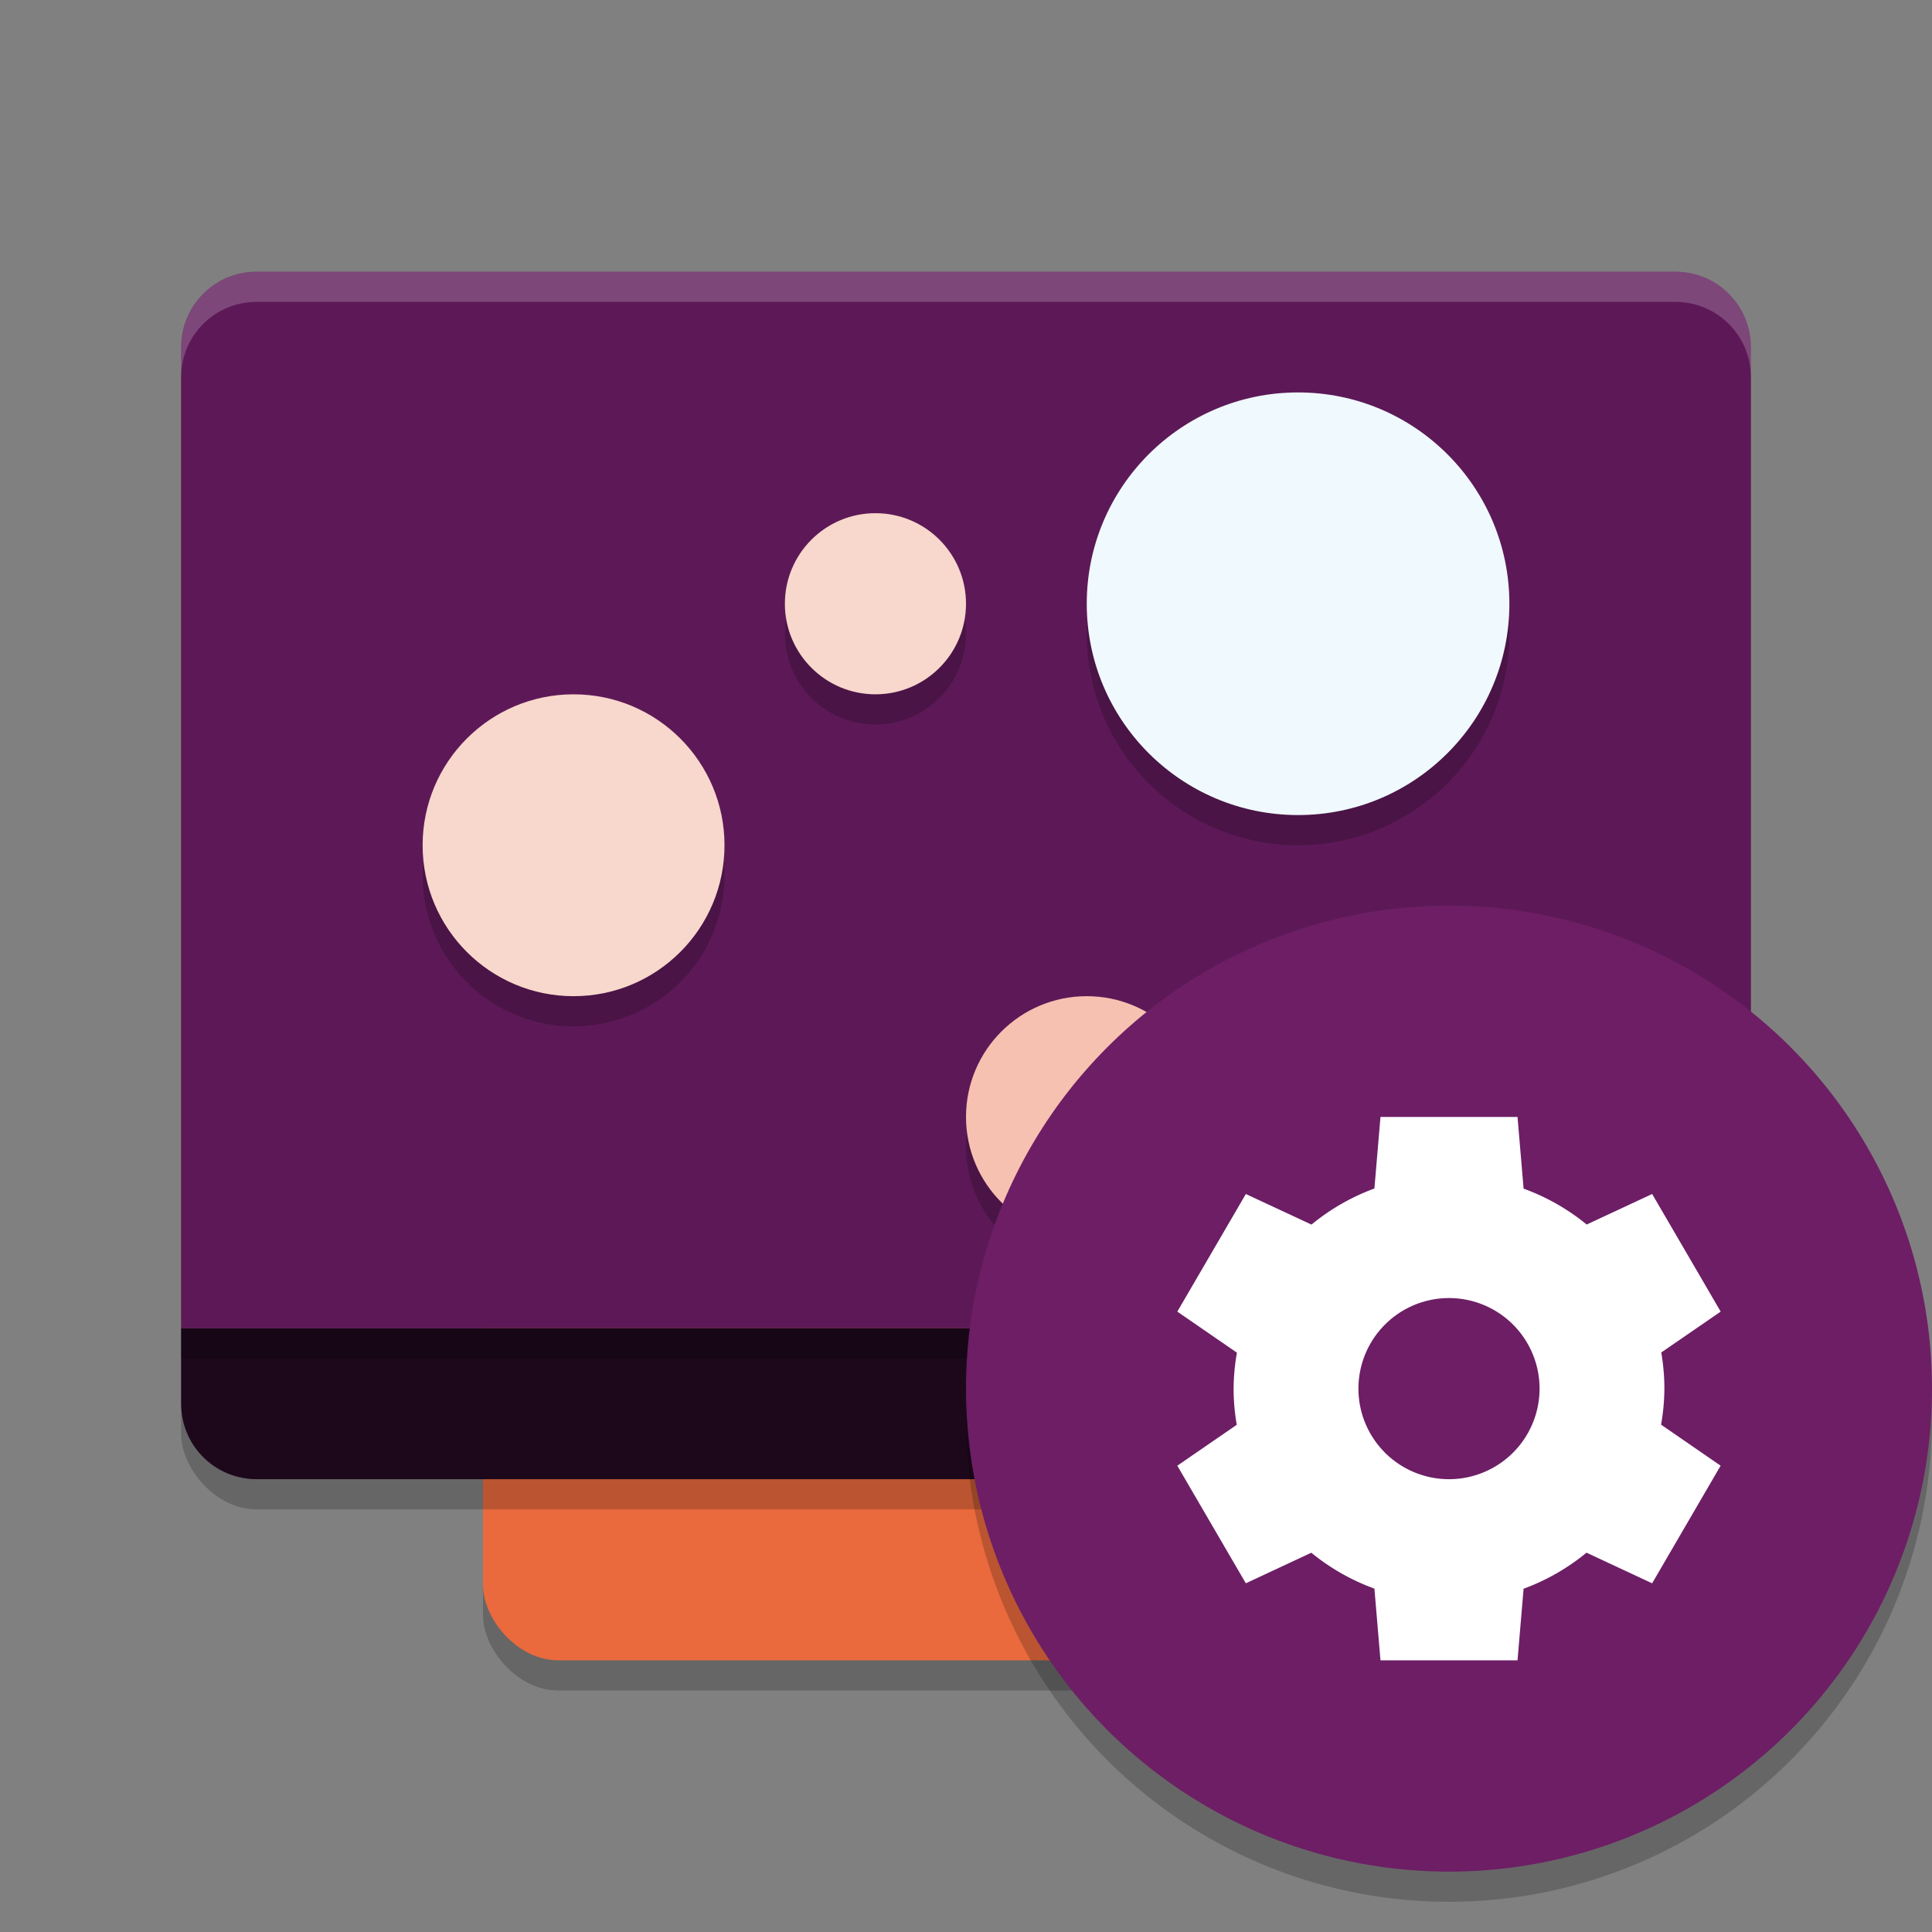 <svg xmlns="http://www.w3.org/2000/svg" width="64" height="64" version="1.1">
 <rect width="100%" height="100%" fill="#808080" stroke="none"/>
 <rect style="opacity:0.2" width="32" height="42" x="16" y="14" rx="2.5" ry="2.5"/>
 <rect style="fill:#ea6a3d" width="32" height="42" x="16" y="13" rx="2.5" ry="2.5"/>
 <rect style="opacity:0.2" width="52" height="40" x="6" y="10" rx="2.5" ry="2.5"/>
 <path style="fill:#1d081b" d="M 6 44 L 6 46.5 C 6 47.885 7.115 49 8.5 49 L 55.5 49 C 56.885 49 58 47.885 58 46.5 L 58 44 L 6 44 z"/>
 <path style="fill:#5d1957" d="M 8.5,9 C 7.115,9 6,10.115 6,11.5 V 44 H 58 V 11.5 C 58,10.115 56.885,9 55.5,9 Z"/>
 <rect style="opacity:0.2" width="52" height="1" x="6" y="44"/>
 <path style="fill:#ffffff;opacity:0.2" d="M 8.5 9 C 7.115 9 6 10.115 6 11.5 L 6 12.5 C 6 11.115 7.115 10 8.5 10 L 55.5 10 C 56.885 10 58 11.115 58 12.5 L 58 11.5 C 58 10.115 56.885 9 55.5 9 L 8.5 9 z"/>
 <path style="opacity:0.2" d="m 43,14 a 7,7 0 0 0 -7,7 7,7 0 0 0 7,7 7,7 0 0 0 7,-7 7,7 0 0 0 -7,-7 z m -14,4 a 3,3 0 0 0 -3,3 3,3 0 0 0 3,3 3,3 0 0 0 3,-3 3,3 0 0 0 -3,-3 z m -10,6 a 5,5 0 0 0 -5,5 5,5 0 0 0 5,5 5,5 0 0 0 5,-5 5,5 0 0 0 -5,-5 z m 27.941,8.941 a 2,2 0 0 0 -2,2 2,2 0 0 0 2,2 2,2 0 0 0 2,-2 2,2 0 0 0 -2,-2 z M 36,34 a 4,4 0 0 0 -4,4 4,4 0 0 0 4,4 4,4 0 0 0 4,-4 4,4 0 0 0 -4,-4 z"/>
 <circle style="fill:#f0f9fd" cx="43" cy="20" r="7"/>
 <circle style="fill:#f8d7cc" cx="19" cy="28" r="5"/>
 <circle style="fill:#f6c1b0" cx="36" cy="37" r="4"/>
 <circle style="fill:#f8d7cc" cx="29" cy="20" r="3"/>
 <circle style="fill:#fae1d9" cx="46.941" cy="33.941" r="2"/>
 <circle style="opacity:0.2" cx="48" cy="47" r="16"/>
 <circle style="fill:#6d1e65" cx="48" cy="46" r="16"/>
 <path style="fill:#ffffff" d="M 45.73 37 L 45.73 37.002 L 45.529 39.371 A 7.135 7.071 0 0 0 43.445 40.566 L 41.27 39.553 L 39 43.449 L 40.975 44.809 A 7.135 7.071 0 0 0 40.865 46 A 7.135 7.071 0 0 0 40.969 47.199 L 39 48.553 L 41.27 52.449 L 43.439 51.436 A 7.135 7.071 0 0 0 45.529 52.625 L 45.73 55 L 50.27 55 L 50.471 52.629 A 7.135 7.071 0 0 0 52.555 51.434 L 54.729 52.449 L 56.998 48.553 L 55.025 47.193 A 7.135 7.071 0 0 0 55.135 46 A 7.135 7.071 0 0 0 55.031 44.803 L 57 43.449 L 54.73 39.553 L 52.561 40.564 A 7.135 7.071 0 0 0 50.471 39.375 L 50.27 37 L 45.73 37 z M 48 43 A 3 3 0 0 1 51 46 A 3 3 0 0 1 48 49 A 3 3 0 0 1 45 46 A 3 3 0 0 1 48 43 z"/>
</svg>
